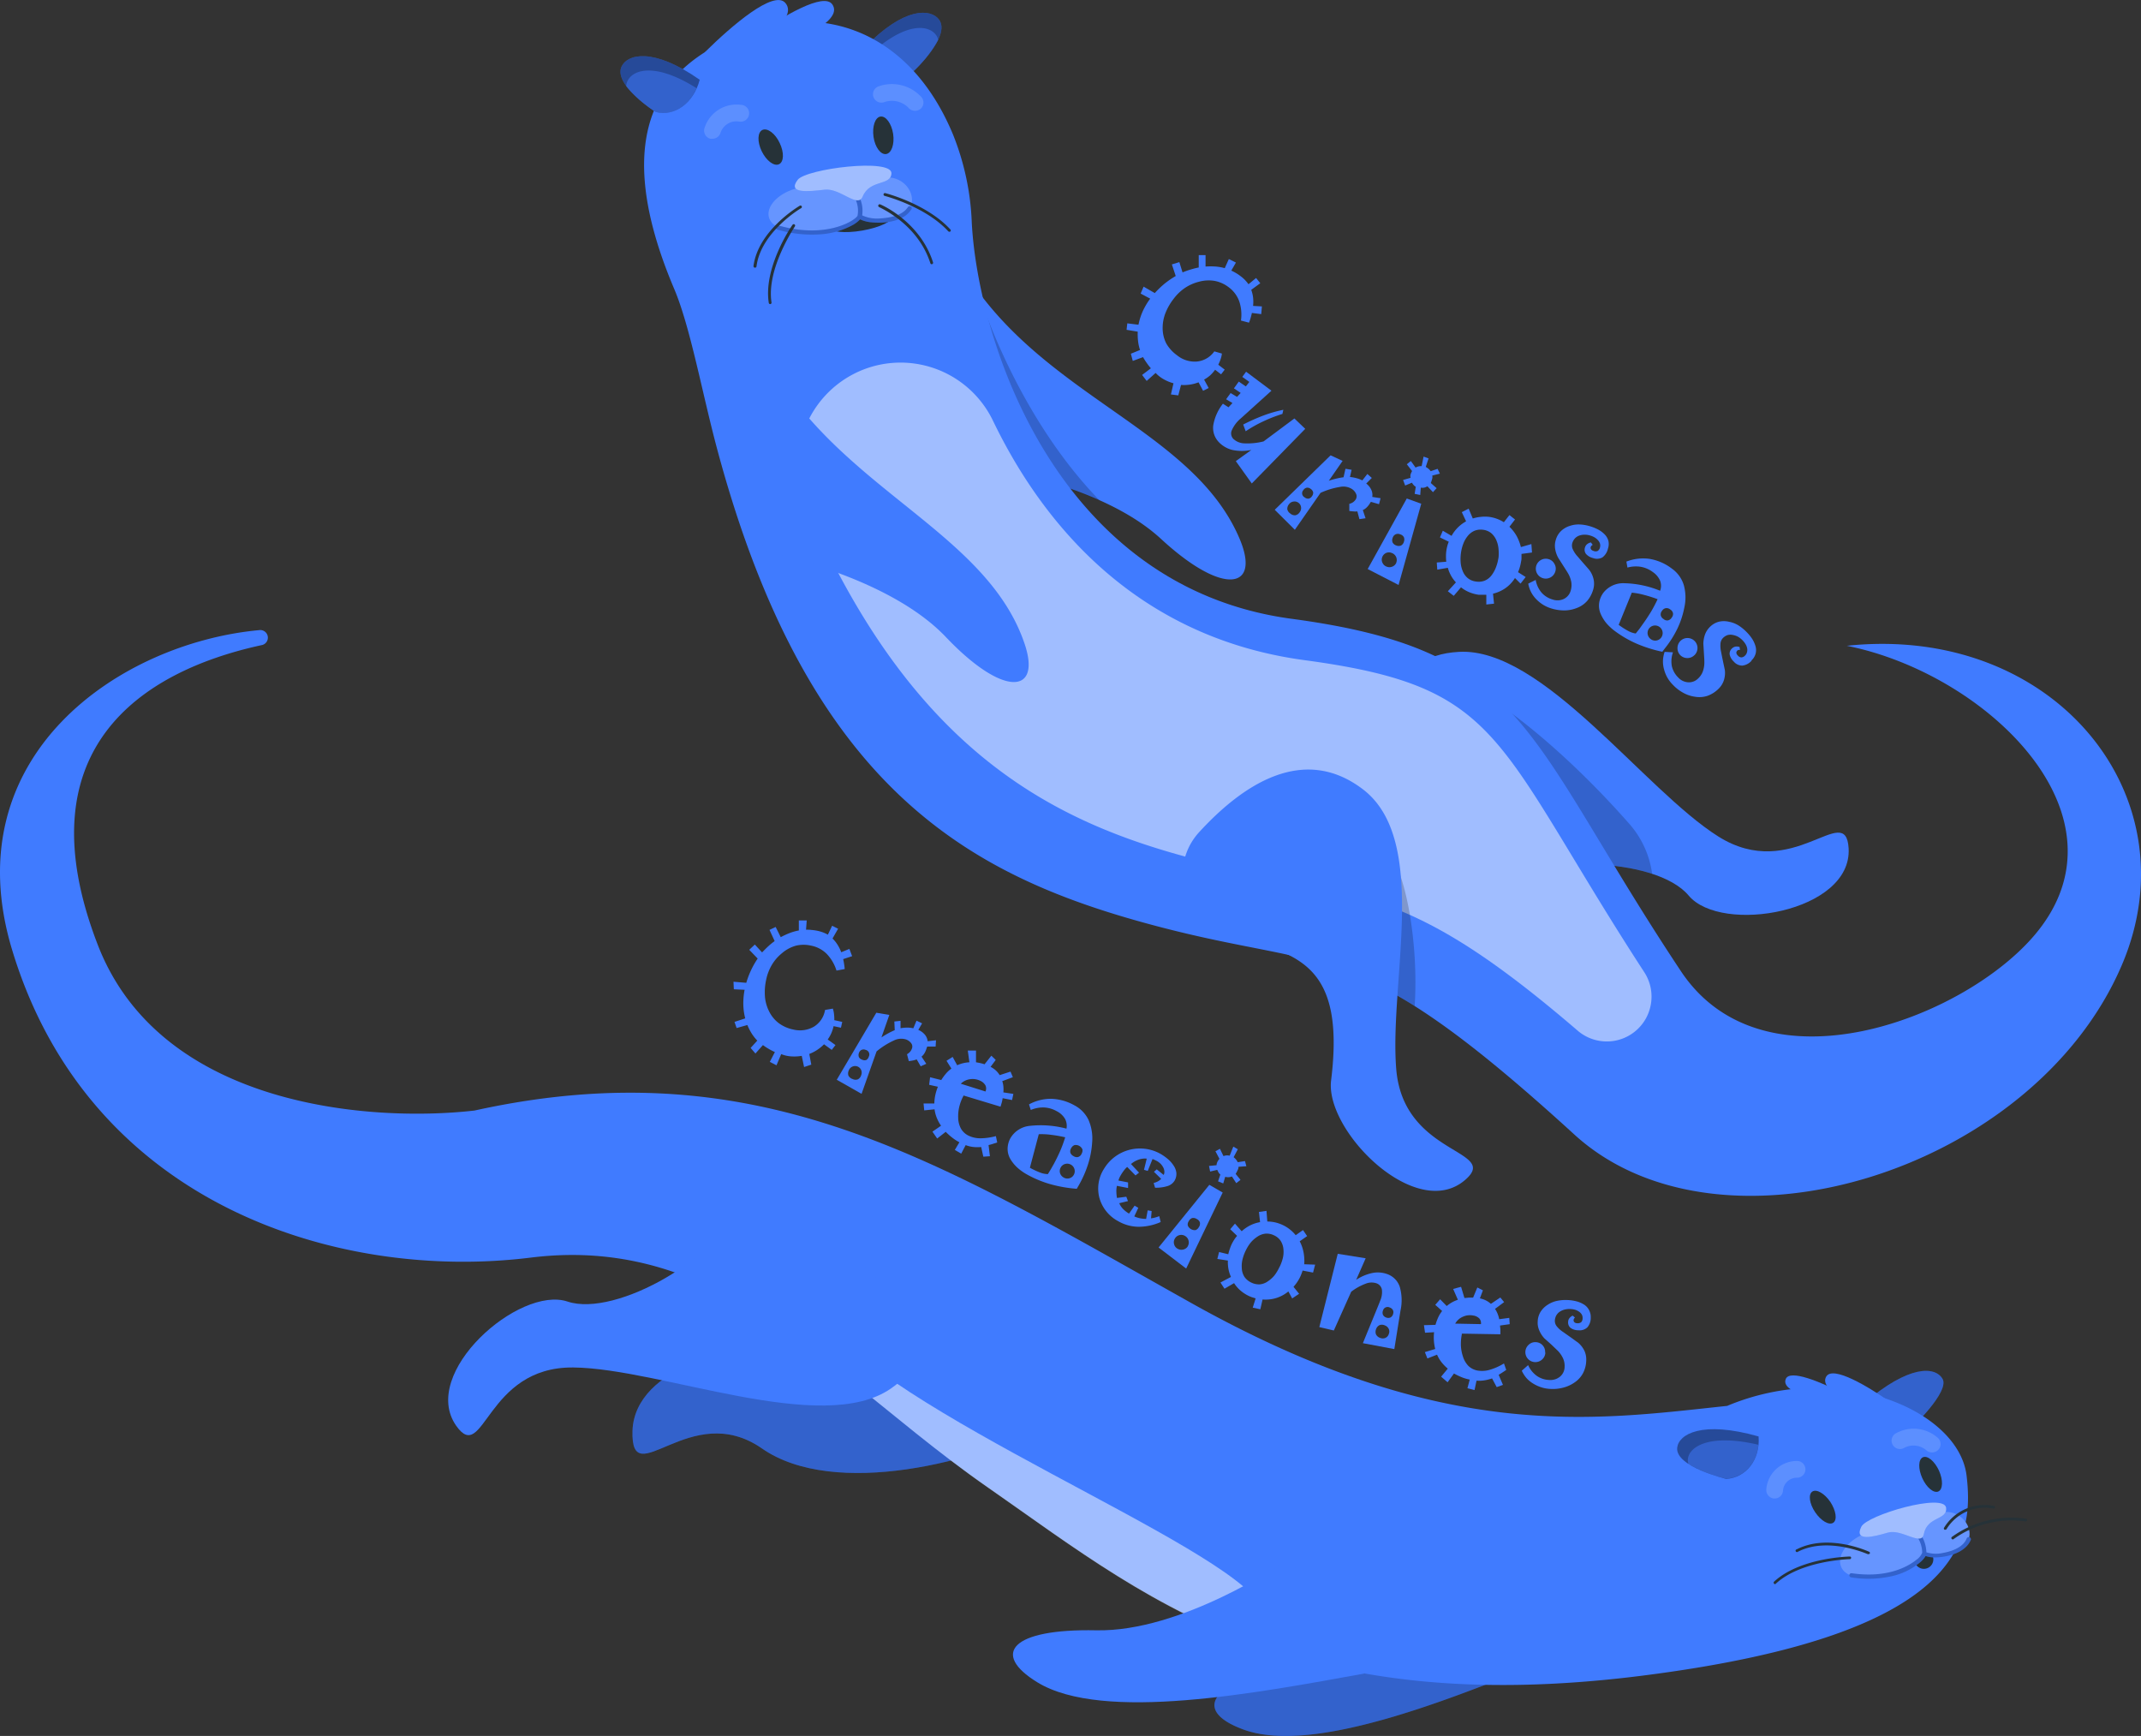 <svg id="Capa_1" data-name="Capa 1" xmlns="http://www.w3.org/2000/svg" viewBox="0 0 383.34 310.8"><rect x="0" y="0" width="383.34" height="310.8" fill="#333333" stroke="none"/><title>Curiosas-Creaciones3</title><g id="freepik--otter-1--inject-14"><path d="M266.71,292.49a47.3,47.3,0,0,1-24.34,13.31c-15,2.8-17.6,8-8.42,11.28,13,4.63,39.06-6.3,56.94-13.58C291.11,298,278.92,292.73,266.71,292.49Z" transform="translate(-11.18 -7.38)" fill="#407bff"/><path d="M266.71,292.49a47.3,47.3,0,0,1-24.34,13.31c-15,2.8-17.6,8-8.42,11.28,13,4.63,39.06-6.3,56.94-13.58C291.11,298,278.92,292.73,266.71,292.49Z" transform="translate(-11.18 -7.38)" opacity="0.2" style="isolation:isolate"/><path d="M169.65,228c-6,8.71-14.27,33.07-19.76,25.82s-25.11-1.81-25.46,9.72,10.3-5.8,23.19,3.18,38.8,2.53,52-4.73S169.65,228,169.65,228Z" transform="translate(-11.18 -7.38)" fill="#407bff"/><path d="M169.65,228c-6,8.71-14.27,33.07-19.76,25.82s-25.11-1.81-25.46,9.72,10.3-5.8,23.19,3.18,38.8,2.53,52-4.73S169.65,228,169.65,228Z" transform="translate(-11.18 -7.38)" opacity="0.2" style="isolation:isolate"/><path d="M359,254.28c-1.3-2.3-6-2.58-14.06,4.33l8.5,4.43S360.26,256.57,359,254.28Z" transform="translate(-11.18 -7.38)" fill="#407bff"/><path d="M359,254.28c-1.3-2.3-6-2.58-14.06,4.33l8.5,4.43S360.26,256.57,359,254.28Z" transform="translate(-11.18 -7.38)" opacity="0.2" style="isolation:isolate"/><path d="M96.14,206.21c51.1-11.27,82.93,9,128.21,34.39s72.27,21,96.07,18.49c20-8.38,41.47.73,42.87,12.49s-1,28.57-58.06,35.81c-63.16,8-89.22-14.28-117.11-33.68s-47.35-45.46-81.91-41.17S27.09,223,13.34,177.41C2.87,142.72,32.55,122.52,57.57,120.2a1.36,1.36,0,1,1,.42,2.69c-22,4.78-42.71,19-29.3,53.66C40,205.8,77.9,208.31,96.14,206.21Z" transform="translate(-11.18 -7.38)" fill="#407bff"/><path d="M338.18,253.81c1.22-1.94,7.42,1.75,11.6,4.69l-8.75-.85S337,255.75,338.18,253.81Z" transform="translate(-11.18 -7.38)" fill="#407bff"/><path d="M330.93,254.24c.76-1.71,6.18.55,9.9,2.44l-7.12.29S330.16,256,330.93,254.24Z" transform="translate(-11.18 -7.38)" fill="#407bff"/><path d="M237.6,297c.86-9.81-59.66-32.64-77.31-51.14-7.58-7.86-15.95-10.75-21.58-7.86,17.13,8.16,31.54,23.32,49.39,35.74,15.17,10.56,29.8,22,50.16,28.89Z" transform="translate(-11.18 -7.38)" fill="#fff" opacity="0.5" style="isolation:isolate"/><path d="M311.48,266.56c.27-2.37,4.37-4.9,14.57-2,.32,4.11-2.18,7.38-5.82,7.61C320.23,272.12,311.09,270,311.48,266.56Z" transform="translate(-11.18 -7.38)" fill="#407bff"/><path d="M311.48,266.56c.27-2.37,4.37-4.9,14.57-2,.32,4.11-2.18,7.38-5.82,7.61C320.23,272.12,311.09,270,311.48,266.56Z" transform="translate(-11.18 -7.38)" opacity="0.4" style="isolation:isolate"/><path d="M313.39,268.6a2.13,2.13,0,0,0,.11.9,25.57,25.57,0,0,0,6.73,2.62c3.17-.19,5.47-2.7,5.8-6.07C317.24,264,313.63,266.38,313.39,268.6Z" transform="translate(-11.18 -7.38)" fill="#407bff" opacity="0.5" style="isolation:isolate"/><path d="M338.91,276.3c1,1.55,1.26,3.2.51,3.71s-2.2-.34-3.24-1.88-1.26-3.2-.51-3.7S337.87,274.76,338.91,276.3Z" transform="translate(-11.18 -7.38)" fill="#263238"/><path d="M358.35,270.68c.76,1.69.71,3.36-.11,3.73s-2.12-.69-2.88-2.38-.72-3.37.11-3.74S357.58,269,358.35,270.68Z" transform="translate(-11.18 -7.38)" fill="#263238"/><path d="M355.5,284.89a1.69,1.69,0,1,1-1.45,2.24A1.93,1.93,0,0,1,355.5,284.89Z" transform="translate(-11.18 -7.38)" fill="#263238"/><path d="M359.25,278.09l-13.82,3.75c-6.4,2.24-7.07,9.46,2.16,7.74,5.74-1.06,7.87-2.3,8.13-4.14.9.84,2.43.86,5.17-.08C366.27,283.51,363.36,277.69,359.25,278.09Z" transform="translate(-11.18 -7.38)" fill="#407bff"/><path d="M359.25,278.09l-13.82,3.75c-6.4,2.24-7.07,9.46,2.16,7.74,5.74-1.06,7.87-2.3,8.13-4.14.9.84,2.43.86,5.17-.08C366.27,283.51,363.36,277.69,359.25,278.09Z" transform="translate(-11.18 -7.38)" fill="#fff" opacity="0.2" style="isolation:isolate"/><path d="M363.8,282.62a.38.38,0,0,0-.49.21c-.72,1.81-3.19,2.4-4.22,2.58a5.66,5.66,0,0,1-3-.11A6.08,6.08,0,0,0,355,282a.38.38,0,0,0-.65.38h0a5.29,5.29,0,0,1,1,3,2.94,2.94,0,0,1-1.05,1.27c-1,.82-4.73,3.42-11.58,2.4a.38.38,0,0,0-.42.31.39.39,0,0,0,.31.43,19.15,19.15,0,0,0,7-.15,12,12,0,0,0,5.43-2.6,4.7,4.7,0,0,0,.92-1.07,5.13,5.13,0,0,0,1.74.25,11,11,0,0,0,2.14-.26c1.7-.37,3.54-1.23,4.22-2.92A.37.37,0,0,0,363.8,282.62Z" transform="translate(-11.18 -7.38)" fill="#407bff"/><path d="M363.8,282.62a.38.38,0,0,0-.49.21c-.72,1.81-3.19,2.4-4.22,2.58a5.66,5.66,0,0,1-3-.11A6.08,6.08,0,0,0,355,282a.38.38,0,0,0-.65.38h0a5.29,5.29,0,0,1,1,3,2.94,2.94,0,0,1-1.05,1.27c-1,.82-4.73,3.42-11.58,2.4a.38.38,0,0,0-.42.31.39.39,0,0,0,.31.43,19.15,19.15,0,0,0,7-.15,12,12,0,0,0,5.43-2.6,4.7,4.7,0,0,0,.92-1.07,5.13,5.13,0,0,0,1.74.25,11,11,0,0,0,2.14-.26c1.7-.37,3.54-1.23,4.22-2.92A.37.37,0,0,0,363.8,282.62Z" transform="translate(-11.18 -7.38)" opacity="0.2" style="isolation:isolate"/><path d="M344.44,280.73c1-2.1,14.89-6.15,15.19-3.38.24,2.22-3.38,1.48-4,4.7-.44,2.24-3.94-1-6.44-.27S343.08,283.47,344.44,280.73Z" transform="translate(-11.18 -7.38)" fill="#407bff"/><path d="M344.44,280.73c1-2.1,14.89-6.15,15.19-3.38.24,2.22-3.38,1.48-4,4.7-.44,2.24-3.94-1-6.44-.27S343.08,283.47,344.44,280.73Z" transform="translate(-11.18 -7.38)" fill="#fff" opacity="0.5" style="isolation:isolate"/><path d="M328.93,275.67h-.12a1.51,1.51,0,0,1-1.38-1.59,5.5,5.5,0,0,1,5.43-5.13,1.5,1.5,0,1,1,.15,3,2.49,2.49,0,0,0-2.59,2.35A1.49,1.49,0,0,1,328.93,275.67Z" transform="translate(-11.18 -7.38)" fill="#fff" opacity="0.15" style="isolation:isolate"/><path d="M357.09,267.42a1.54,1.54,0,0,1-.94-.33,3.55,3.55,0,0,0-4-.5,1.5,1.5,0,0,1-1.57-2.56,6.54,6.54,0,0,1,7.48.71,1.5,1.5,0,0,1-.93,2.68Z" transform="translate(-11.18 -7.38)" fill="#fff" opacity="0.15" style="isolation:isolate"/><path d="M240.71,287.27s-18,12.31-33.25,12-18.87,4.21-10.56,9.3c11.73,7.21,39.52,1.88,58.51-1.55C256.82,301.58,252.65,290,240.71,287.27Z" transform="translate(-11.18 -7.38)" fill="#407bff"/><path d="M143.8,222.11c-3,10.11-22.35,21.2-31,18.3s-26.57,12.81-19.93,22.25c5,7.06,5.23-10.6,20.94-10.45s44.58,12.34,56.9,3.76C191.33,241.65,143.8,222.11,143.8,222.11Z" transform="translate(-11.18 -7.38)" fill="#407bff"/><path d="M345.71,285.63h-.11c-.07,0-7.15-3.21-12.54-.41a.24.24,0,0,1-.34-.07.25.25,0,0,1,.06-.35l.05,0c5.61-2.92,12.69.26,13,.4a.24.24,0,0,1,.13.33h0A.29.29,0,0,1,345.71,285.63Z" transform="translate(-11.18 -7.38)" fill="#263238"/><path d="M329,291a.27.27,0,0,1-.18-.08.25.25,0,0,1,0-.36h0c4.63-4.27,13.18-4.49,13.54-4.5a.23.23,0,0,1,.26.22v0a.25.25,0,0,1-.25.25c-.08,0-8.72.23-13.21,4.37A.24.24,0,0,1,329,291Z" transform="translate(-11.18 -7.38)" fill="#263238"/><path d="M359.47,281.26h-.12a.26.26,0,0,1-.1-.34h0A8.5,8.5,0,0,1,368.2,277a.24.24,0,0,1,.19.29h0a.25.25,0,0,1-.29.19,8,8,0,0,0-8.41,3.69A.23.23,0,0,1,359.47,281.26Z" transform="translate(-11.18 -7.38)" fill="#263238"/><path d="M360.83,283a.27.27,0,0,1-.2-.09.25.25,0,0,1,0-.34h0a18.24,18.24,0,0,1,13.28-3.29.25.25,0,0,1,.21.29.27.27,0,0,1-.3.21,17.7,17.7,0,0,0-12.88,3.18A.28.28,0,0,1,360.83,283Z" transform="translate(-11.18 -7.38)" fill="#263238"/></g><g id="freepik--otter-2--inject-14"><path d="M179.33,10.92c-1.44-2-6.19-2.41-13.29,4.92,1.86,3.87,5.64,5.68,8.81,4.19C174.85,20,181.45,13.88,179.33,10.92Z" transform="translate(-11.18 -7.38)" fill="#407bff"/><path d="M179.33,10.92c-1.44-2-6.19-2.41-13.29,4.92,1.86,3.87,5.64,5.68,8.81,4.19C174.85,20,181.45,13.88,179.33,10.92Z" transform="translate(-11.18 -7.38)" opacity="0.4" style="isolation:isolate"/><path d="M178.78,13.66a1.94,1.94,0,0,1,.37.87,22.7,22.7,0,0,1-4.3,5.5c-2.76,1.3-6,.09-8-2.81C173.19,11.3,177.43,11.76,178.78,13.66Z" transform="translate(-11.18 -7.38)" fill="#407bff" opacity="0.5" style="isolation:isolate"/><path d="M277.53,167.05c7.88-7,30.15-6.32,36,.67s29.33,3,28.64-8.48c-.52-8.61-10,6.28-23.32-2.09s-31.47-33.93-46.47-33.06C247.32,125.47,277.53,167.05,277.53,167.05Z" transform="translate(-11.18 -7.38)" fill="#407bff"/><path d="M302.87,154.84c-13.89-15.78-29-26.74-33.51-25.85-15,6.94,8.17,38.06,8.17,38.06,6-5.36,20.39-6.22,29.46-3.22A16.93,16.93,0,0,0,302.87,154.84Z" transform="translate(-11.18 -7.38)" opacity="0.2" style="isolation:isolate"/><path d="M186.22,90.82s21.67,2.73,32.84,13.05,17.87,9,14.08,0C225.42,85.59,201.46,79.34,187,60.46c-2.77,1.86-4.21,12.51-4.45,18.2A19.34,19.34,0,0,0,186.22,90.82Z" transform="translate(-11.18 -7.38)" fill="#407bff"/><path d="M186.66,60.74c-2.56,2.42-3.9,12.46-4.13,17.94a19.37,19.37,0,0,0,3.69,12.15A87.45,87.45,0,0,1,208.08,97C197.62,86.22,190.64,72.09,186.66,60.74Z" transform="translate(-11.18 -7.38)" opacity="0.2" style="isolation:isolate"/><path d="M312.15,181.27c-28.28-42.57-27.28-57.41-69.7-63.1-42.11-5.65-56.19-49.83-57.28-71a46.94,46.94,0,0,0-3.37-15.74c-8.24-19.79-25.41-24.21-40.54-16.84-8.72,4.24-22.44,13.69-9.36,44.53,2.89,6.82,5,18.66,7.7,28.72,16.48,61.49,45.9,76.7,78.74,85.37,31.58,8.33,35.39,1.39,74.74,37.31,26.06,23.79,82.16,6.68,98-30.33C404,150,379,119.07,341.85,123c25,5,51.5,30.36,33.78,51.6C363.05,189.69,327,203.59,312.15,181.27Z" transform="translate(-11.18 -7.38)" fill="#407bff"/><path d="M293,161.22c-15.12-25-19.19-31.74-48.21-35.64s-46.24-23-55.81-42.85a18.36,18.36,0,0,0-23.14-9.21h0a18.41,18.41,0,0,0-10.56,23.79c.09.25.2.5.3.75,19,43.95,44.23,56.45,69,63,6.47,1.7,11.79,2.76,16.49,3.68,18.15,3.58,28.35,6.35,52.58,27.16a8,8,0,0,0,11.29-.84,7.89,7.89,0,0,0,1.71-3.34h0a8,8,0,0,0-1.08-6.3C300.58,173.75,296.57,167.12,293,161.22Z" transform="translate(-11.18 -7.38)" fill="#fff" opacity="0.5" style="isolation:isolate"/><path d="M122.46,19.33c1-2.26,5.64-3.53,14,2.33-1.09,4.16-4.47,6.64-7.86,5.77C128.57,27.43,121,22.63,122.46,19.33Z" transform="translate(-11.18 -7.38)" fill="#407bff"/><path d="M122.46,19.33c1-2.26,5.64-3.53,14,2.33-1.09,4.16-4.47,6.64-7.86,5.77C128.57,27.43,121,22.63,122.46,19.33Z" transform="translate(-11.18 -7.38)" opacity="0.4" style="isolation:isolate"/><path d="M123.52,21.91a2.21,2.21,0,0,0-.21.92,23.32,23.32,0,0,0,5.26,4.6c3,.76,5.9-1,7.33-4.26C128.56,18.54,124.49,19.79,123.52,21.91Z" transform="translate(-11.18 -7.38)" fill="#407bff" opacity="0.5" style="isolation:isolate"/><path d="M150.79,33c.81,1.7.75,3.39-.15,3.79s-2.28-.67-3.09-2.36-.74-3.39.15-3.79S150,31.28,150.79,33Z" transform="translate(-11.18 -7.38)" fill="#263238"/><path d="M171.09,31.33c.28,1.85-.28,3.48-1.25,3.63s-2-1.23-2.26-3.08.28-3.48,1.24-3.63S170.8,29.48,171.09,31.33Z" transform="translate(-11.18 -7.38)" fill="#263238"/><path d="M165,45.4c3.15-.55,5.83-.26,6,.64s-2.28,2.07-5.43,2.62-5.83.25-6-.65S161.87,45.94,165,45.4Z" transform="translate(-11.18 -7.38)" fill="#263238"/><path d="M170.28,39.14l-15.41,1.71c-7.23,1.29-9.29,8.41.86,8.07,6.29-.22,8.79-1.14,9.42-2.94.8,1,2.42,1.22,5.52.68C176.74,45.61,174.73,39.35,170.28,39.14Z" transform="translate(-11.18 -7.38)" fill="#407bff"/><path d="M170.28,39.14l-15.41,1.71c-7.23,1.29-9.29,8.41.86,8.07,6.29-.22,8.79-1.14,9.42-2.94.8,1,2.42,1.22,5.52.68C176.74,45.61,174.73,39.35,170.28,39.14Z" transform="translate(-11.18 -7.38)" fill="#fff" opacity="0.2" style="isolation:isolate"/><path d="M174.28,44.35a.42.42,0,0,0-.56.14c-1.11,1.7-3.85,1.93-5,2a6.3,6.3,0,0,1-3.17-.55,5.65,5.65,0,0,0-.58-3.43.4.4,0,0,0-.52-.2.38.38,0,0,0-.23.48v0a4.91,4.91,0,0,1,.51,3.17c0,.13-.41.58-1.35,1.11-1.2.68-5.68,2.72-12.77.69a.42.42,0,0,0-.52.25.38.38,0,0,0,.25.47h0a21.74,21.74,0,0,0,7.43.87A14,14,0,0,0,164,47.59a5.42,5.42,0,0,0,1.18-.94,5.7,5.7,0,0,0,1.8.51,13,13,0,0,0,2.33.06c1.88-.12,4-.71,5-2.3a.35.35,0,0,0,0-.51A.16.16,0,0,0,174.28,44.35Z" transform="translate(-11.18 -7.38)" fill="#407bff"/><path d="M174.28,44.35a.42.42,0,0,0-.56.14c-1.11,1.7-3.85,1.93-5,2a6.3,6.3,0,0,1-3.17-.55,5.65,5.65,0,0,0-.58-3.43.4.4,0,0,0-.52-.2.38.38,0,0,0-.23.48v0a4.91,4.91,0,0,1,.51,3.17c0,.13-.41.58-1.35,1.11-1.2.68-5.68,2.72-12.77.69a.42.42,0,0,0-.52.25.38.38,0,0,0,.25.47h0a21.74,21.74,0,0,0,7.43.87A14,14,0,0,0,164,47.59a5.42,5.42,0,0,0,1.18-.94,5.7,5.7,0,0,0,1.8.51,13,13,0,0,0,2.33.06c1.88-.12,4-.71,5-2.3a.35.35,0,0,0,0-.51A.16.16,0,0,0,174.28,44.35Z" transform="translate(-11.18 -7.38)" opacity="0.2" style="isolation:isolate"/><path d="M154,39.58c1.5-2,17-3.94,16.79-1.13-.16,2.26-3.87,1-5.15,4.12-.89,2.17-4-1.55-6.8-1.23S152.07,42.13,154,39.58Z" transform="translate(-11.18 -7.38)" fill="#407bff"/><path d="M154,39.58c1.5-2,17-3.94,16.79-1.13-.16,2.26-3.87,1-5.15,4.12-.89,2.17-4-1.55-6.8-1.23S152.07,42.13,154,39.58Z" transform="translate(-11.18 -7.38)" fill="#fff" opacity="0.5" style="isolation:isolate"/><path d="M138.74,32.22a2.35,2.35,0,0,1-.37,0,1.5,1.5,0,0,1-1.08-1.81v0a6,6,0,0,1,6.56-4.26,1.51,1.51,0,1,1-.29,3h0a3,3,0,0,0-3.37,2A1.51,1.51,0,0,1,138.74,32.22Z" transform="translate(-11.18 -7.38)" fill="#fff" opacity="0.15" style="isolation:isolate"/><path d="M175,27.22a1.54,1.54,0,0,1-1.08-.46,4.16,4.16,0,0,0-4.38-1.11,1.5,1.5,0,1,1-1.11-2.79h0a7.16,7.16,0,0,1,7.65,1.82,1.49,1.49,0,0,1,0,2.12A1.59,1.59,0,0,1,175,27.22Z" transform="translate(-11.18 -7.38)" fill="#fff" opacity="0.15" style="isolation:isolate"/><path d="M146.31,55.3h0a.26.26,0,0,1-.22-.28h0c.83-6.37,8-10.63,8.29-10.81a.25.25,0,0,1,.34.09.26.26,0,0,1-.09.35c-.07,0-7.25,4.31-8,10.44a.25.25,0,0,1-.29.21Z" transform="translate(-11.18 -7.38)" fill="#263238"/><path d="M149.08,61.83a.28.28,0,0,1-.25-.21c-1-6.29,4-13.68,4.26-14a.25.25,0,0,1,.41.29c0,.07-5.13,7.54-4.18,13.63a.25.25,0,0,1-.2.28Z" transform="translate(-11.18 -7.38)" fill="#263238"/><path d="M181.15,48.88a.42.42,0,0,1-.18-.08c-4.08-4.46-11.34-6.33-11.41-6.35a.26.26,0,0,1-.18-.31.24.24,0,0,1,.3-.18c.08,0,7.48,1.93,11.66,6.5a.25.25,0,0,1,0,.36A.31.31,0,0,1,181.15,48.88Z" transform="translate(-11.18 -7.38)" fill="#263238"/><path d="M178,54.69a.27.27,0,0,1-.24-.17c-2.27-7.12-9.12-10-9.19-10.07a.27.27,0,0,1-.13-.33.26.26,0,0,1,.33-.15h0c.07,0,7.12,3,9.47,10.39a.26.26,0,0,1-.16.31Z" transform="translate(-11.18 -7.38)" fill="#263238"/><path d="M148.61,106.31s21.45,4.11,31.93,15.13,17.25,10.14,14,.94c-6.52-18.75-30-26.53-43.27-46.31-2.87,1.69-5,12.22-5.61,17.89A19.28,19.28,0,0,0,148.61,106.31Z" transform="translate(-11.18 -7.38)" fill="#407bff"/><path d="M258.68,158.33l-5.26,23.44a65.43,65.43,0,0,1,11.05,5.74C265.21,176.53,262.93,162.14,258.68,158.33Z" transform="translate(-11.18 -7.38)" opacity="0.2" style="isolation:isolate"/><path d="M225.82,156.44a11.21,11.21,0,0,0,.77,15.82,11.41,11.41,0,0,0,4.4,2.46c11.88,3.45,21.19,4.55,18.52,26.1-1.11,9,15.11,25.32,23.92,17.88,6.6-5.56-11-4.28-12.26-19.94s6-41-6-50.09C244.52,140.59,233.66,147.86,225.82,156.44Z" transform="translate(-11.18 -7.38)" fill="#407bff"/><path d="M151.77,7.88c-2.07-2.31-9.49,4-14.4,8.86l11.46-3.1S153.84,10.22,151.77,7.88Z" transform="translate(-11.18 -7.38)" fill="#407bff"/><path d="M160.24,8.22c-1.49-2.37-9,2.13-14.14,5.71l10.66-1S161.74,10.54,160.24,8.22Z" transform="translate(-11.18 -7.38)" fill="#407bff"/></g><path d="M229.81,74.4l-1.07-.82a6.57,6.57,0,0,1-.88,1,5.86,5.86,0,0,1-1.09.76l.82,1.51-1,.5-.81-1.52a7.25,7.25,0,0,1-3.14.47l-.49,1.87L220.83,78l.46-2a7.39,7.39,0,0,1-1.79-.74,6,6,0,0,1-1.41-1.11l-1.6,1.43-.82-1.07,1.57-1.19a12,12,0,0,1-.77-1,10.46,10.46,0,0,1-.63-1L214,72l-.34-1.29,1.64-.67a7.59,7.59,0,0,1-.35-1.57,10.7,10.7,0,0,1-.06-1.71l-2-.33.13-1.16,2,.25a11.33,11.33,0,0,1,.75-2.38,12.59,12.59,0,0,1,1.35-2.29l-1.71-.91.53-1.24,2,1.15a17.27,17.27,0,0,1,1.75-1.68,15.64,15.64,0,0,1,2-1.37L221,54.72l1.34-.41.57,1.84c.53-.21,1-.39,1.51-.53a13.47,13.47,0,0,1,1.39-.35l0-2.22h1.22l0,2.05a13.6,13.6,0,0,1,1.81,0,9.07,9.07,0,0,1,1.63.29l.73-1.63,1.27.63-.83,1.44a7.84,7.84,0,0,1,.86.45,6.59,6.59,0,0,1,.82.56,5.37,5.37,0,0,1,.76.66,6.88,6.88,0,0,1,.64.77l1.36-1.12.75.94-1.62,1.18a6,6,0,0,1,.33,1.37,6.9,6.9,0,0,1,0,1.51l1.58.09-.12,1.38-1.67-.21c-.08.36-.17.69-.26,1a6.83,6.83,0,0,1-.26.74l-1.44-.38a7.53,7.53,0,0,0-.31-3.45,5.42,5.42,0,0,0-1.88-2.51,6,6,0,0,0-2.47-1.13,6.48,6.48,0,0,0-2.85.14,8,8,0,0,0-2.56,1.14,8.51,8.51,0,0,0-2,1.94,10.15,10.15,0,0,0-1.48,2.61,7.29,7.29,0,0,0-.47,2.66,6.05,6.05,0,0,0,.65,2.71A6.79,6.79,0,0,0,221.94,71a5,5,0,0,0,3.53,1.11,4.31,4.31,0,0,0,3.13-1.82l1.36.39a4.81,4.81,0,0,1-.23,1,8.13,8.13,0,0,1-.42,1l1.15.88Z" transform="translate(-11.18 -7.38)" fill="#407bff"/><path d="M235.31,93.94l-2.86-4,2.78-2a8.3,8.3,0,0,1-3.39,0,5,5,0,0,1-2.43-1.4,3.66,3.66,0,0,1-1-3,8.56,8.56,0,0,1,1.73-3.88l1,.64.71-.76-1.14-.68.81-1.11,1.15.69.65-.71-1.21-.82.87-1.21,1.26.86.63-.8-1.26-.9.68-.93,4.54,3.4-4.07,3.68-1.44,1.3a5.81,5.81,0,0,0-1.59,2.11,1.39,1.39,0,0,0,.28,1.54,3,3,0,0,0,2,.8,11.76,11.76,0,0,0,3.41-.35l5.52-4.11,1.94,1.86Zm5.48-12.45a25.83,25.83,0,0,0-3.44,1.34,23.31,23.31,0,0,0-3.13,1.76l-.45-1.2a34.32,34.32,0,0,1,3.69-1.64,23.14,23.14,0,0,1,3.5-1Z" transform="translate(-11.18 -7.38)" fill="#407bff"/><path d="M258.09,97.65l-1.45-.42a3.05,3.05,0,0,0-.2.3,2.45,2.45,0,0,1-.21.3,3,3,0,0,1-.48.52,2.19,2.19,0,0,1-.56.35l.49,1.47-1.1.16-.37-1.39a3.06,3.06,0,0,1-.68,0,7.58,7.58,0,0,1-.76-.08V97.59a2.07,2.07,0,0,0,.62-.26,1.73,1.73,0,0,0,.44-.41,1.06,1.06,0,0,0,.2-1,2,2,0,0,0-.81-1,2.89,2.89,0,0,0-2.13-.36,13.55,13.55,0,0,0-3.47,1.06l-4.6,6.61-3.6-3.58,10-9.75,2.15,1-2.47,3.55c.52-.17,1-.3,1.43-.4a10.82,10.82,0,0,1,1.21-.22l.34-1.52,1.1.18-.29,1.29a7.08,7.08,0,0,1,1.15.21,5,5,0,0,1,1.06.4l.9-1.15.8.71-1,1a3.05,3.05,0,0,1,.91,1.13,2.21,2.21,0,0,1,.17,1.27l1.49.23Zm-14.2,1.43a1.22,1.22,0,0,0,.24-.9,1.15,1.15,0,0,0-.47-.79,1.16,1.16,0,0,0-.89-.21,1.18,1.18,0,0,0-.81.49,1.25,1.25,0,0,0-.29.9,1.27,1.27,0,0,0,.56.77,1.19,1.19,0,0,0,.9.29A1.22,1.22,0,0,0,243.89,99.08Zm2.18-2.84a1,1,0,0,0,.23-.7,1,1,0,0,0-.45-.63.9.9,0,0,0-.7-.21.91.91,0,0,0-.6.42.82.82,0,0,0,.2,1.29,1,1,0,0,0,.72.25A.91.91,0,0,0,246.07,96.24Z" transform="translate(-11.18 -7.38)" fill="#407bff"/><path d="M261.59,112.11l-5.53-2.85,7-12.63,2.59.94Zm-.41-4a1.33,1.33,0,0,0-.82-1.73,1.27,1.27,0,0,0-1,0,1.31,1.31,0,0,0-.7.76,1.25,1.25,0,0,0,.05,1,1.27,1.27,0,0,0,.75.69,1.3,1.3,0,0,0,1,0A1.25,1.25,0,0,0,261.18,108.14Zm1.36-3.73a1.11,1.11,0,0,0,0-.82,1.06,1.06,0,0,0-.65-.51,1,1,0,0,0-.84,0,1,1,0,0,0-.52.64,1.09,1.09,0,0,0,0,.83,1.13,1.13,0,0,0,.67.53,1.09,1.09,0,0,0,.83,0A1.12,1.12,0,0,0,262.54,104.41Zm5.86-9.6-.65.72-1-1.06a2,2,0,0,1-.58.25,2,2,0,0,1-.6,0L265.47,96l-1-.2.2-1.27a1.4,1.4,0,0,1-.38-.31,2.53,2.53,0,0,1-.31-.42l-1.21.51-.37-1,1.34-.38a1.39,1.39,0,0,1,0-.61,2.65,2.65,0,0,1,.27-.6l-.94-1.22.72-.58.85,1.18a1.62,1.62,0,0,1,.51-.21,1.73,1.73,0,0,1,.57-.05l.35-1.71.89.32-.5,1.53a2.73,2.73,0,0,1,.5.34,2.19,2.19,0,0,1,.38.42l1.24-.42.41.86-1.37.34a1.22,1.22,0,0,1,0,.53,6.62,6.62,0,0,1-.26.81Z" transform="translate(-11.18 -7.38)" fill="#407bff"/><path d="M285.48,106.3l-1.88.25c0,.19,0,.39,0,.6s0,.43-.06.67a9.23,9.23,0,0,1-.21,1,7.16,7.16,0,0,1-.35,1l1.37.87-.92,1.18-1-1a6.21,6.21,0,0,1-1.69,1.8,6.46,6.46,0,0,1-2.24,1l.18,1.79-1.38.15,0-1.74h-.78l-.56,0a7,7,0,0,1-1.68-.45,5.94,5.94,0,0,1-1.51-.89l-1.3,1.53-1.06-.82,1.45-1.59a6.14,6.14,0,0,1-.88-1.21,6.63,6.63,0,0,1-.57-1.4l-1.89.33-.09-1.28,1.7-.14a7.67,7.67,0,0,1-.05-1,6.22,6.22,0,0,1,.06-.91,6.09,6.09,0,0,1,.17-.87,5,5,0,0,1,.27-.8L269,103.6l.51-1.2,1.57.92a6.59,6.59,0,0,1,2.6-2.6l-.77-1.65,1.23-.62.74,1.76a6.46,6.46,0,0,1,1.44-.29,6.69,6.69,0,0,1,1.48,0,6.33,6.33,0,0,1,1.41.35,6.13,6.13,0,0,1,1.23.61l1-1.28,1,.79-1,1.3a7.13,7.13,0,0,1,1.28,1.64,8.09,8.09,0,0,1,.77,2l1.88-.54Zm-6,1a8.23,8.23,0,0,0,0-1.7,4.88,4.88,0,0,0-.38-1.49,3.41,3.41,0,0,0-.95-1.3,2.91,2.91,0,0,0-1.44-.58,3,3,0,0,0-1.53.18,3.17,3.17,0,0,0-1.26,1,5,5,0,0,0-.75,1.34,7.43,7.43,0,0,0-.41,1.64,8,8,0,0,0-.05,1.74,4.94,4.94,0,0,0,.36,1.48,3.12,3.12,0,0,0,.95,1.31,2.93,2.93,0,0,0,1.45.58,3,3,0,0,0,1.57-.17,3.05,3.05,0,0,0,1.24-1,5.84,5.84,0,0,0,.73-1.33A8,8,0,0,0,279.47,107.27Z" transform="translate(-11.18 -7.38)" fill="#407bff"/><path d="M299.08,105.6a2.67,2.67,0,0,1-1,1.58,2,2,0,0,1-1.68.11,2.38,2.38,0,0,1-1.27-.76,1.25,1.25,0,0,1-.15-1.17,1.1,1.1,0,0,1,.37-.55,1.48,1.48,0,0,1,.68-.31l.32.43a1,1,0,0,0-.22.17.41.41,0,0,0-.12.18.51.51,0,0,0,.05.46.83.83,0,0,0,.45.28.9.9,0,0,0,.73,0,1,1,0,0,0,.41-.61,1.32,1.32,0,0,0,0-.71,1.63,1.63,0,0,0-.42-.67,2.58,2.58,0,0,0-.57-.45,3.55,3.55,0,0,0-.76-.32,3.33,3.33,0,0,0-1-.15,3,3,0,0,0-.93.15,2,2,0,0,0-.81.52,2.2,2.2,0,0,0-.47.85,1.58,1.58,0,0,0,.09,1.08,4.68,4.68,0,0,0,.83,1.26c.71.83,1.25,1.45,1.63,1.88s.57.66.59.7a4.31,4.31,0,0,1,.71,1.71,3.67,3.67,0,0,1-.12,1.73,5.43,5.43,0,0,1-1.08,2,4.67,4.67,0,0,1-1.85,1.25,6.24,6.24,0,0,1-2.15.43,7.86,7.86,0,0,1-2.35-.34,6.39,6.39,0,0,1-1.48-.65,6.48,6.48,0,0,1-1.25-1,5.35,5.35,0,0,1-.95-1.3,5.16,5.16,0,0,1-.5-1.51l1.33-.66a4.79,4.79,0,0,0,1.05,2.27,4.15,4.15,0,0,0,2,1.24,2.66,2.66,0,0,0,2-.11,2.36,2.36,0,0,0,1.23-1.52,3.45,3.45,0,0,0,.1-1.47,4.78,4.78,0,0,0-.58-1.58c-.28-.47-.58-.93-.88-1.4l-.89-1.4a5,5,0,0,1-.55-1.63,3.48,3.48,0,0,1,.12-1.57,3.57,3.57,0,0,1,.91-1.56,4.05,4.05,0,0,1,1.59-.94,4.86,4.86,0,0,1,1.75-.26,7.44,7.44,0,0,1,1.91.33,7.92,7.92,0,0,1,1.46.6,4.62,4.62,0,0,1,1.06.78,2.66,2.66,0,0,1,.74,1.23A2.55,2.55,0,0,1,299.08,105.6Zm-9.43,4.11a1.78,1.78,0,1,1-1.19-2.22,1.69,1.69,0,0,1,1.05.87A1.64,1.64,0,0,1,289.65,109.71Z" transform="translate(-11.18 -7.38)" fill="#407bff"/><path d="M309.29,123.44l-.48.63a24.49,24.49,0,0,1-4.53-1.42,19.65,19.65,0,0,1-3.83-2.19,9.56,9.56,0,0,1-1.64-1.49,6.94,6.94,0,0,1-1-1.61,3.69,3.69,0,0,1-.31-2,4.07,4.07,0,0,1,.78-1.88,4.5,4.5,0,0,1,3.72-1.68,17.88,17.88,0,0,1,6.42,1.35,2.56,2.56,0,0,0,0-1.79,3.62,3.62,0,0,0-1.29-1.55,5.11,5.11,0,0,0-2.17-.95,5.59,5.59,0,0,0-2.39.14l-.19-1.07a8.2,8.2,0,0,1,4.14-.49,9,9,0,0,1,4,1.74,5.64,5.64,0,0,1,2.13,2.92,8.31,8.31,0,0,1,.09,4.12,15.45,15.45,0,0,1-1.2,3.65A18.41,18.41,0,0,1,309.29,123.44Zm-4-4.28c.52-.71,1-1.45,1.46-2.19a25.46,25.46,0,0,0,1.22-2.31,23.64,23.64,0,0,0-2.51-.79,12.29,12.29,0,0,0-2.11-.38L301,119.25a13.77,13.77,0,0,0,1.7,1.09,4,4,0,0,0,1.35.46l.65-.81Zm3.33,2.36a1.36,1.36,0,0,0-1.29-2.14,1.34,1.34,0,0,0-1.14,1.55,1.36,1.36,0,0,0,.55.87,1.31,1.31,0,0,0,1,.26A1.33,1.33,0,0,0,308.62,121.52Zm1.85-3.54a1,1,0,0,0,.26-.79,1,1,0,0,0-.47-.67,1.07,1.07,0,0,0-.8-.26,1,1,0,0,0-.69.47,1,1,0,0,0-.24.8,1.05,1.05,0,0,0,.49.67,1,1,0,0,0,.78.26A1.06,1.06,0,0,0,310.47,118Z" transform="translate(-11.18 -7.38)" fill="#407bff"/><path d="M324.79,125.68a2.62,2.62,0,0,1-1.66.87,2,2,0,0,1-1.52-.72,2.39,2.39,0,0,1-.74-1.28,1.26,1.26,0,0,1,.44-1.09,1.17,1.17,0,0,1,.59-.31,1.52,1.52,0,0,1,.75.07l.07.53a.77.77,0,0,0-.27,0,.35.35,0,0,0-.19.1.51.51,0,0,0-.19.43.78.78,0,0,0,.26.46.89.89,0,0,0,.64.34,1,1,0,0,0,.66-.33,1.25,1.25,0,0,0,.35-.62,1.53,1.53,0,0,0,0-.79,2.31,2.31,0,0,0-.29-.67,3.9,3.9,0,0,0-1.29-1.27,3.05,3.05,0,0,0-.89-.32,2,2,0,0,0-1,0,2.11,2.11,0,0,0-.83.52,1.58,1.58,0,0,0-.45,1,4.87,4.87,0,0,0,.11,1.51c.21,1.06.38,1.88.5,2.43s.18.86.18.9a4.34,4.34,0,0,1-.22,1.84,3.77,3.77,0,0,1-.95,1.45,5.38,5.38,0,0,1-1.92,1.22,4.61,4.61,0,0,1-2.23.18,6.06,6.06,0,0,1-2.08-.68,7.41,7.41,0,0,1-1.89-1.44,6.23,6.23,0,0,1-1-1.29,6.13,6.13,0,0,1-.6-1.47,5.21,5.21,0,0,1-.2-1.6,5.32,5.32,0,0,1,.3-1.56l1.49.08a4.83,4.83,0,0,0-.2,2.49,4.17,4.17,0,0,0,1.12,2,2.67,2.67,0,0,0,1.81.88,2.33,2.33,0,0,0,1.82-.73,3.2,3.2,0,0,0,.8-1.22,4.8,4.8,0,0,0,.27-1.67c0-.54-.05-1.09-.08-1.65s-.07-1.1-.1-1.66a5.24,5.24,0,0,1,.32-1.69,3.76,3.76,0,0,1,.87-1.31,3.57,3.57,0,0,1,1.56-.91,3.91,3.91,0,0,1,1.84,0,5,5,0,0,1,1.66.63,8,8,0,0,1,1.51,1.23,7.45,7.45,0,0,1,1,1.23,4.9,4.9,0,0,1,.55,1.2,2.47,2.47,0,0,1-.69,2.62Zm-10.23-1a1.8,1.8,0,0,1-2.53,0,1.78,1.78,0,0,1-.5-1.28,1.79,1.79,0,1,1,3,1.32Z" transform="translate(-11.18 -7.38)" fill="#407bff"/><path d="M161.75,191.38l-1.32-.28a6.76,6.76,0,0,1-.39,1.23,6.15,6.15,0,0,1-.66,1.16l1.39,1-.67.86-1.38-1a7.48,7.48,0,0,1-1.22,1,7.06,7.06,0,0,1-1.42.73l.36,1.91-1.29.43-.42-2a8,8,0,0,1-1.94.09,5.82,5.82,0,0,1-1.74-.4l-.84,2-1.2-.61.91-1.76a12.2,12.2,0,0,1-1.14-.59,10.82,10.82,0,0,1-1-.66L146.44,196l-.86-1,1.19-1.31a8.16,8.16,0,0,1-1-1.27,10.83,10.83,0,0,1-.78-1.52l-1.92.54-.38-1.1,1.92-.63a10.75,10.75,0,0,1-.34-2.48,12.8,12.8,0,0,1,.23-2.64l-1.93-.09-.06-1.35,2.29.19a15.85,15.85,0,0,1,.86-2.27,15.13,15.13,0,0,1,1.18-2.07l-1.51-1.57,1-.94,1.3,1.41c.39-.41.77-.79,1.14-1.13s.74-.63,1.11-.9l-.92-2,1.1-.53.91,1.83a14.19,14.19,0,0,1,1.65-.76,9,9,0,0,1,1.59-.44l0-1.79,1.41,0-.12,1.65c.32,0,.64,0,1,.05a8.26,8.26,0,0,1,1,.14,7.58,7.58,0,0,1,1,.28,7.5,7.5,0,0,1,.91.42l.76-1.59,1.07.53-1,1.75a6,6,0,0,1,.89,1.1,6.89,6.89,0,0,1,.67,1.36l1.46-.6.49,1.3-1.6.53q.12.54.18,1a6.69,6.69,0,0,1,.09.78l-1.47.27a7.56,7.56,0,0,0-1.76-3,5.43,5.43,0,0,0-2.77-1.46,5.94,5.94,0,0,0-2.72,0,6.51,6.51,0,0,0-2.51,1.35,7.84,7.84,0,0,0-1.83,2.12,8.71,8.71,0,0,0-1,2.63,10.38,10.38,0,0,0-.22,3,7.13,7.13,0,0,0,.72,2.61,5.94,5.94,0,0,0,1.75,2.16,6.59,6.59,0,0,0,2.62,1.15,5,5,0,0,0,3.67-.51,4.31,4.31,0,0,0,2-3l1.4-.24a4.71,4.71,0,0,1,.21,1,7.46,7.46,0,0,1,.05,1.07l1.42.31Z" transform="translate(-11.18 -7.38)" fill="#407bff"/><path d="M178.7,194.76l-1.52,0c0,.08-.06.19-.11.34s-.08.26-.12.34a3,3,0,0,1-.33.64,2.51,2.51,0,0,1-.44.48l.85,1.28-1,.45-.72-1.24a3.7,3.7,0,0,1-.64.19c-.24.05-.49.09-.77.12l-.32-1.23a2.58,2.58,0,0,0,.53-.42,1.7,1.7,0,0,0,.31-.51,1,1,0,0,0-.06-1,2,2,0,0,0-1-.73,2.93,2.93,0,0,0-2.16.21,13.77,13.77,0,0,0-3.07,1.94l-2.69,7.6L161,200.7l7.08-12,2.33.39L169,193.12a14.39,14.39,0,0,1,1.27-.77,12.1,12.1,0,0,1,1.11-.53l-.07-1.55,1.11-.12,0,1.32a7.84,7.84,0,0,1,1.17-.11,5.19,5.19,0,0,1,1.12.12l.57-1.36,1,.48-.68,1.17a3.11,3.11,0,0,1,1.17.85,2.15,2.15,0,0,1,.5,1.18l1.5-.17Zm-13.33,5.13a1.2,1.2,0,0,0,0-.93,1.18,1.18,0,0,0-1.58-.61,1.18,1.18,0,0,0-.64.69,1.2,1.2,0,0,0-.05.94,1.27,1.27,0,0,0,.74.59,1.18,1.18,0,0,0,.95.05A1.21,1.21,0,0,0,165.37,199.89Zm1.36-3.32a.84.84,0,0,0-.56-1.22.89.89,0,0,0-.73,0,.93.93,0,0,0-.47.56,1,1,0,0,0,0,.74.94.94,0,0,0,.56.45,1,1,0,0,0,.76.06A1,1,0,0,0,166.73,196.57Z" transform="translate(-11.18 -7.38)" fill="#407bff"/><path d="M189.73,211.92l-.88.29c-.26.08-.49.14-.67.18l.24,2-1.18.08-.38-1.73a7,7,0,0,1-1.37,0,5.57,5.57,0,0,1-1.41-.34l-.8,1.53-1.14-.67.82-1.37a7.85,7.85,0,0,1-1.21-.77,11.25,11.25,0,0,1-1.24-1.1l-1.53,1.2-.85-1.23,1.54-1.06a7.41,7.41,0,0,1-.76-1.41,6.16,6.16,0,0,1-.4-1.53l-1.85.19-.12-1.23,1.93,0a7.8,7.8,0,0,1,.18-1.53,8.63,8.63,0,0,1,.46-1.47l-1.57-.35.17-1.35,2,.5a9.5,9.5,0,0,1,.89-1.21,5.12,5.12,0,0,1,.93-.84l-.88-1.4,1.1-.69.81,1.49a6,6,0,0,1,1.08-.37,6.06,6.06,0,0,1,1.11-.16l-.29-2.1,1.47,0,0,2.1c.33.05.61.11.87.17a6,6,0,0,1,.66.19l1.22-1.54.78.76-.92,1.24a3.9,3.9,0,0,1,1.63,1.48l1.94-.63.42,1-1.9.71a3.73,3.73,0,0,1,.2.93,5.53,5.53,0,0,1,0,1.08l1.79.27-.23,1.1L190.7,204a7,7,0,0,1-.14.72c-.07.25-.15.52-.24.8l-6.61-2-.07.14a8.33,8.33,0,0,0-.71,1.9,7.25,7.25,0,0,0-.19,1.91,4.21,4.21,0,0,0,.51,2,3.11,3.11,0,0,0,1.33,1.23,4.85,4.85,0,0,0,2.1.48,11,11,0,0,0,2.81-.39Zm-2.1-9.12a1.35,1.35,0,0,0,0-1.08,2,2,0,0,0-.92-.83,3.12,3.12,0,0,0-1.84-.29,2.9,2.9,0,0,0-1.66.81Z" transform="translate(-11.18 -7.38)" fill="#407bff"/><path d="M204.37,219.53l-.4.69a24.2,24.2,0,0,1-4.67-.81,19.49,19.49,0,0,1-4.09-1.67,9.54,9.54,0,0,1-1.82-1.26,6.87,6.87,0,0,1-1.23-1.46,3.62,3.62,0,0,1-.57-1.91,4,4,0,0,1,.53-2,4.53,4.53,0,0,1,3.47-2.16,18,18,0,0,1,6.54.5,2.66,2.66,0,0,0-.27-1.77,3.62,3.62,0,0,0-1.49-1.36,5.06,5.06,0,0,0-2.27-.66,5.56,5.56,0,0,0-2.36.45l-.32-1a8.18,8.18,0,0,1,4-1,9,9,0,0,1,4.17,1.19,5.7,5.7,0,0,1,2.5,2.62,8.35,8.35,0,0,1,.63,4.08,16.06,16.06,0,0,1-.71,3.77A19.55,19.55,0,0,1,204.37,219.53Zm-4.53-3.71c.42-.78.81-1.57,1.16-2.37s.64-1.62.9-2.45a24.25,24.25,0,0,0-2.58-.45,12.55,12.55,0,0,0-2.15-.1l-1.59,6a13.13,13.13,0,0,0,1.83.86,4,4,0,0,0,1.39.28c.19-.3.37-.6.54-.89Zm3.6,1.9a1.34,1.34,0,0,0-.53-1.83,1.35,1.35,0,0,0-1-.12,1.27,1.27,0,0,0-.82.65,1.29,1.29,0,0,0-.11,1,1.36,1.36,0,0,0,.66.79,1.3,1.3,0,0,0,1,.13A1.28,1.28,0,0,0,203.44,217.72Zm1.38-3.75a1.13,1.13,0,0,0,.16-.82,1.31,1.31,0,0,0-1.39-.76,1.1,1.1,0,0,0-.62.56,1.06,1.06,0,0,0-.14.82,1.13,1.13,0,0,0,.58.61,1.05,1.05,0,0,0,.81.15A1.07,1.07,0,0,0,204.82,214Z" transform="translate(-11.18 -7.38)" fill="#407bff"/><path d="M219,226.17a9.8,9.8,0,0,1-4,.85,7.45,7.45,0,0,1-3.61-1,6.81,6.81,0,0,1-3.36-4.15,6.55,6.55,0,0,1,.82-5.23,7.51,7.51,0,0,1,10.12-2.67,9,9,0,0,1,1.34.95,5.22,5.22,0,0,1,.95,1.07,2.87,2.87,0,0,1,.55,1.43,2.43,2.43,0,0,1-.34,1.37,2.26,2.26,0,0,1-1.24.94,6.93,6.93,0,0,1-2.24.3l-.25-.85a3.25,3.25,0,0,0,.76-.29,2.15,2.15,0,0,0,.58-.45l-1.29-1.26.5-.44,1.25,1a1.31,1.31,0,0,0,.11-.7,1.76,1.76,0,0,0-.25-.74,2.53,2.53,0,0,0-.44-.58,3.61,3.61,0,0,0-.61-.46l-.38-.19-.43-.19-.86,2.14-.67-.2.49-2a3.41,3.41,0,0,0-1.45.18,4.16,4.16,0,0,0-1.37.79l1.44,1.54-.63.5L213,216.31a3.68,3.68,0,0,0-.56.6,7.87,7.87,0,0,0-.59.88,3.67,3.67,0,0,0-.25.48,3.75,3.75,0,0,0-.17.47l1.73.34,0,1-2-.39a4.37,4.37,0,0,0-.1,1,8.5,8.5,0,0,0,.11,1.17l1.67-.22.3.78-1.56.38a3.2,3.2,0,0,0,.65,1,5,5,0,0,0,1.1.86l1-1.42.66.39-.72,1.53a4.43,4.43,0,0,0,1,.33,5.65,5.65,0,0,0,1.12.12l.28-1.53.71.12-.11,1.31a4.75,4.75,0,0,0,.68-.13,8.05,8.05,0,0,0,.79-.26Z" transform="translate(-11.18 -7.38)" fill="#407bff"/><path d="M223.56,234.5l-4.94-3.77,9.09-11.22,2.39,1.38Zm.29-4a1.35,1.35,0,0,0-.51-1.85,1.31,1.31,0,0,0-1-.13,1.29,1.29,0,0,0-.81.63,1.26,1.26,0,0,0-.13,1,1.28,1.28,0,0,0,.62.8,1.34,1.34,0,0,0,1,.15A1.27,1.27,0,0,0,223.85,230.52Zm2-3.44a1.09,1.09,0,0,0,.17-.8,1,1,0,0,0-.55-.62,1.12,1.12,0,0,0-.83-.18,1.07,1.07,0,0,0-.61.55,1,1,0,0,0-.17.81,1.36,1.36,0,0,0,1.38.8A1.12,1.12,0,0,0,225.83,227.08Zm7.44-8.44-.76.59-.78-1.2a1.93,1.93,0,0,1-.6.14,1.77,1.77,0,0,1-.6-.08l-.35,1.19-.93-.37.41-1.22a1.64,1.64,0,0,1-.32-.37,3.42,3.42,0,0,1-.23-.47l-1.28.3-.2-1L229,216a1.47,1.47,0,0,1,.15-.59,2,2,0,0,1,.37-.55l-.72-1.36.81-.44.63,1.31a2.12,2.12,0,0,1,.54-.13,2.28,2.28,0,0,1,.57.05l.65-1.62.81.47-.75,1.42a3.45,3.45,0,0,1,.43.42,2.41,2.41,0,0,1,.3.48l1.3-.2.25.92-1.41.1a1.23,1.23,0,0,1-.11.51,6.45,6.45,0,0,1-.4.76Z" transform="translate(-11.18 -7.38)" fill="#407bff"/><path d="M246.28,235.22l-1.87-.36c-.06.18-.12.37-.2.57s-.16.4-.26.61a7.84,7.84,0,0,1-.52.9,8.46,8.46,0,0,1-.65.83l1,1.25-1.24.83-.68-1.25a6.47,6.47,0,0,1-2.18,1.18,6.58,6.58,0,0,1-2.44.26l-.4,1.75-1.36-.29.52-1.66-.74-.23c-.2-.08-.38-.15-.52-.22a6.72,6.72,0,0,1-1.45-.95,5.89,5.89,0,0,1-1.15-1.33l-1.72,1L229.7,237l1.88-1a6.09,6.09,0,0,1-.45-1.43,6.8,6.8,0,0,1-.1-1.5l-1.89-.29.31-1.24,1.65.4a8.63,8.63,0,0,1,.29-1,7.9,7.9,0,0,1,.34-.85,8.13,8.13,0,0,1,.44-.77,4.92,4.92,0,0,1,.51-.67l-1.23-1.19.85-1,1.2,1.36a6.93,6.93,0,0,1,1.54-1.06,6.53,6.53,0,0,1,1.75-.57l-.2-1.82,1.35-.2.15,1.91a6.48,6.48,0,0,1,1.46.17,6.62,6.62,0,0,1,1.39.5,6.29,6.29,0,0,1,1.23.78,6.42,6.42,0,0,1,1,1l1.31-.92.74,1.08-1.33.93a7.05,7.05,0,0,1,.69,2,8.14,8.14,0,0,1,.12,2.11l1.95.07Zm-6-1a7.65,7.65,0,0,0,.59-1.6,4.7,4.7,0,0,0,.11-1.53,3.3,3.3,0,0,0-.49-1.53,2.81,2.81,0,0,0-1.18-1,3,3,0,0,0-1.52-.31,3.17,3.17,0,0,0-1.52.57,5.47,5.47,0,0,0-1.13,1,7.25,7.25,0,0,0-.9,1.43,7.65,7.65,0,0,0-.6,1.64,5,5,0,0,0-.12,1.52A3.11,3.11,0,0,0,234,236a3.07,3.07,0,0,0,1.2,1,3.11,3.11,0,0,0,1.54.33,3,3,0,0,0,1.5-.58,5.35,5.35,0,0,0,1.11-1A7.81,7.81,0,0,0,240.26,234.24Z" transform="translate(-11.18 -7.38)" fill="#407bff"/><path d="M260.83,248.92l-5.63-1.06c1.13-2.77,1.91-4.66,2.32-5.66s.67-1.64.76-1.9a3.77,3.77,0,0,0,.32-2.06,1.47,1.47,0,0,0-1-1.11,2.8,2.8,0,0,0-1.9.08,10,10,0,0,0-2.59,1.44L250,245.59l-2.6-.61,3.3-13.12,5,.8-1.7,3.86a8.3,8.3,0,0,1,2.93-1.23,4.94,4.94,0,0,1,2.65.21,3.63,3.63,0,0,1,2.22,2.26,8.65,8.65,0,0,1,.13,4.29Zm-1-2.69a1.1,1.1,0,0,0,0-.92,1.2,1.2,0,0,0-.67-.62,1.25,1.25,0,0,0-1-.05,1.23,1.23,0,0,0-.6.72,1.27,1.27,0,0,0,0,.95,1.28,1.28,0,0,0,.75.61,1.22,1.22,0,0,0,.92,0A1.12,1.12,0,0,0,259.84,246.23Zm.76-3.54a.93.93,0,0,0,0-.73,1,1,0,0,0-.57-.48.85.85,0,0,0-1.22.54,1,1,0,0,0,0,.77,1,1,0,0,0,.58.48,1,1,0,0,0,.74,0A1,1,0,0,0,260.6,242.69Z" transform="translate(-11.18 -7.38)" fill="#407bff"/><path d="M280.87,252.65l-.77.51c-.23.15-.42.27-.59.36l.77,1.81-1.12.4-.83-1.56a7.52,7.52,0,0,1-1.34.34,5.72,5.72,0,0,1-1.44.06l-.36,1.69-1.27-.33.41-1.55A8.11,8.11,0,0,1,273,254a13.29,13.29,0,0,1-1.49-.71l-1.14,1.57-1.16-1,1.19-1.44a7.6,7.6,0,0,1-1.12-1.15,6.09,6.09,0,0,1-.8-1.35l-1.73.68-.45-1.14,1.85-.56a8.41,8.41,0,0,1-.2-3l-1.62.09-.2-1.35,2.07-.06a9.52,9.52,0,0,1,.52-1.41,5.58,5.58,0,0,1,.67-1.07l-1.23-1.1.87-1,1.18,1.21a6,6,0,0,1,2-1.12l-.85-1.94,1.42-.38.6,2c.32,0,.61-.06.87-.07h.69l.75-1.81,1,.51-.54,1.44a4.57,4.57,0,0,1,1.06.36,4,4,0,0,1,.91.62l1.69-1.14.68.83-1.63,1.21a4.54,4.54,0,0,1,.45.85,5.17,5.17,0,0,1,.3,1l1.8-.24.08,1.13-1.73.24c0,.23.05.47.06.73s0,.54,0,.84l-6.91-.12,0,.16a8.82,8.82,0,0,0-.16,2,7.24,7.24,0,0,0,.35,1.89,4.23,4.23,0,0,0,1,1.74,3.17,3.17,0,0,0,1.62.82,4.84,4.84,0,0,0,2.15-.12,10.33,10.33,0,0,0,2.59-1.15Zm-4.53-8.2a1.28,1.28,0,0,0-.28-1,1.91,1.91,0,0,0-1.11-.54,3,3,0,0,0-1.85.22,2.84,2.84,0,0,0-1.37,1.23Z" transform="translate(-11.18 -7.38)" fill="#407bff"/><path d="M296,243.25a2.63,2.63,0,0,1-.6,1.77,2,2,0,0,1-1.61.53,2.34,2.34,0,0,1-1.41-.43,1.25,1.25,0,0,1-.43-1.09,1.07,1.07,0,0,1,.22-.63,1.5,1.5,0,0,1,.59-.47l.41.34a.87.87,0,0,0-.17.22.44.44,0,0,0-.07.2.49.49,0,0,0,.16.44.78.78,0,0,0,.5.16,1,1,0,0,0,.7-.19,1,1,0,0,0,.25-.7,1.26,1.26,0,0,0-.16-.69,1.67,1.67,0,0,0-.57-.55,2.4,2.4,0,0,0-.67-.3,3.84,3.84,0,0,0-.8-.12,3.64,3.64,0,0,0-1,.1,2.84,2.84,0,0,0-.86.37,2,2,0,0,0-.66.7,2.22,2.22,0,0,0-.25.94,1.58,1.58,0,0,0,.35,1,4.76,4.76,0,0,0,1.12,1c.89.63,1.57,1.1,2,1.42s.71.5.74.54a4.39,4.39,0,0,1,1.11,1.47,3.77,3.77,0,0,1,.3,1.71,5.12,5.12,0,0,1-.56,2.21,4.58,4.58,0,0,1-1.48,1.66,6.18,6.18,0,0,1-2,.94,7.2,7.2,0,0,1-2.36.25,6,6,0,0,1-1.59-.27,6.45,6.45,0,0,1-1.45-.65,5.41,5.41,0,0,1-1.24-1,5.68,5.68,0,0,1-.86-1.34l1.14-1a4.69,4.69,0,0,0,1.57,1.94,4.13,4.13,0,0,0,2.22.72,2.7,2.7,0,0,0,1.92-.6,2.32,2.32,0,0,0,.82-1.78,3.28,3.28,0,0,0-.26-1.44,4.89,4.89,0,0,0-.95-1.4l-1.19-1.14L287.7,247a4.82,4.82,0,0,1-.93-1.45,3.41,3.41,0,0,1-.27-1.55,3.54,3.54,0,0,1,.5-1.73,4.07,4.07,0,0,1,1.31-1.3,4.9,4.9,0,0,1,1.63-.68,7.61,7.61,0,0,1,1.94-.15,7.12,7.12,0,0,1,1.56.23,4.65,4.65,0,0,1,1.22.5,2.54,2.54,0,0,1,1,1A2.64,2.64,0,0,1,296,243.25Zm-8.13,6.29a1.72,1.72,0,0,1-.58,1.24,1.77,1.77,0,0,1-1.29.47,1.78,1.78,0,0,1-1.12-3.1,1.68,1.68,0,0,1,1.28-.47,1.71,1.71,0,0,1,1.24.58A1.74,1.74,0,0,1,287.83,249.54Z" transform="translate(-11.18 -7.38)" fill="#407bff"/></svg>